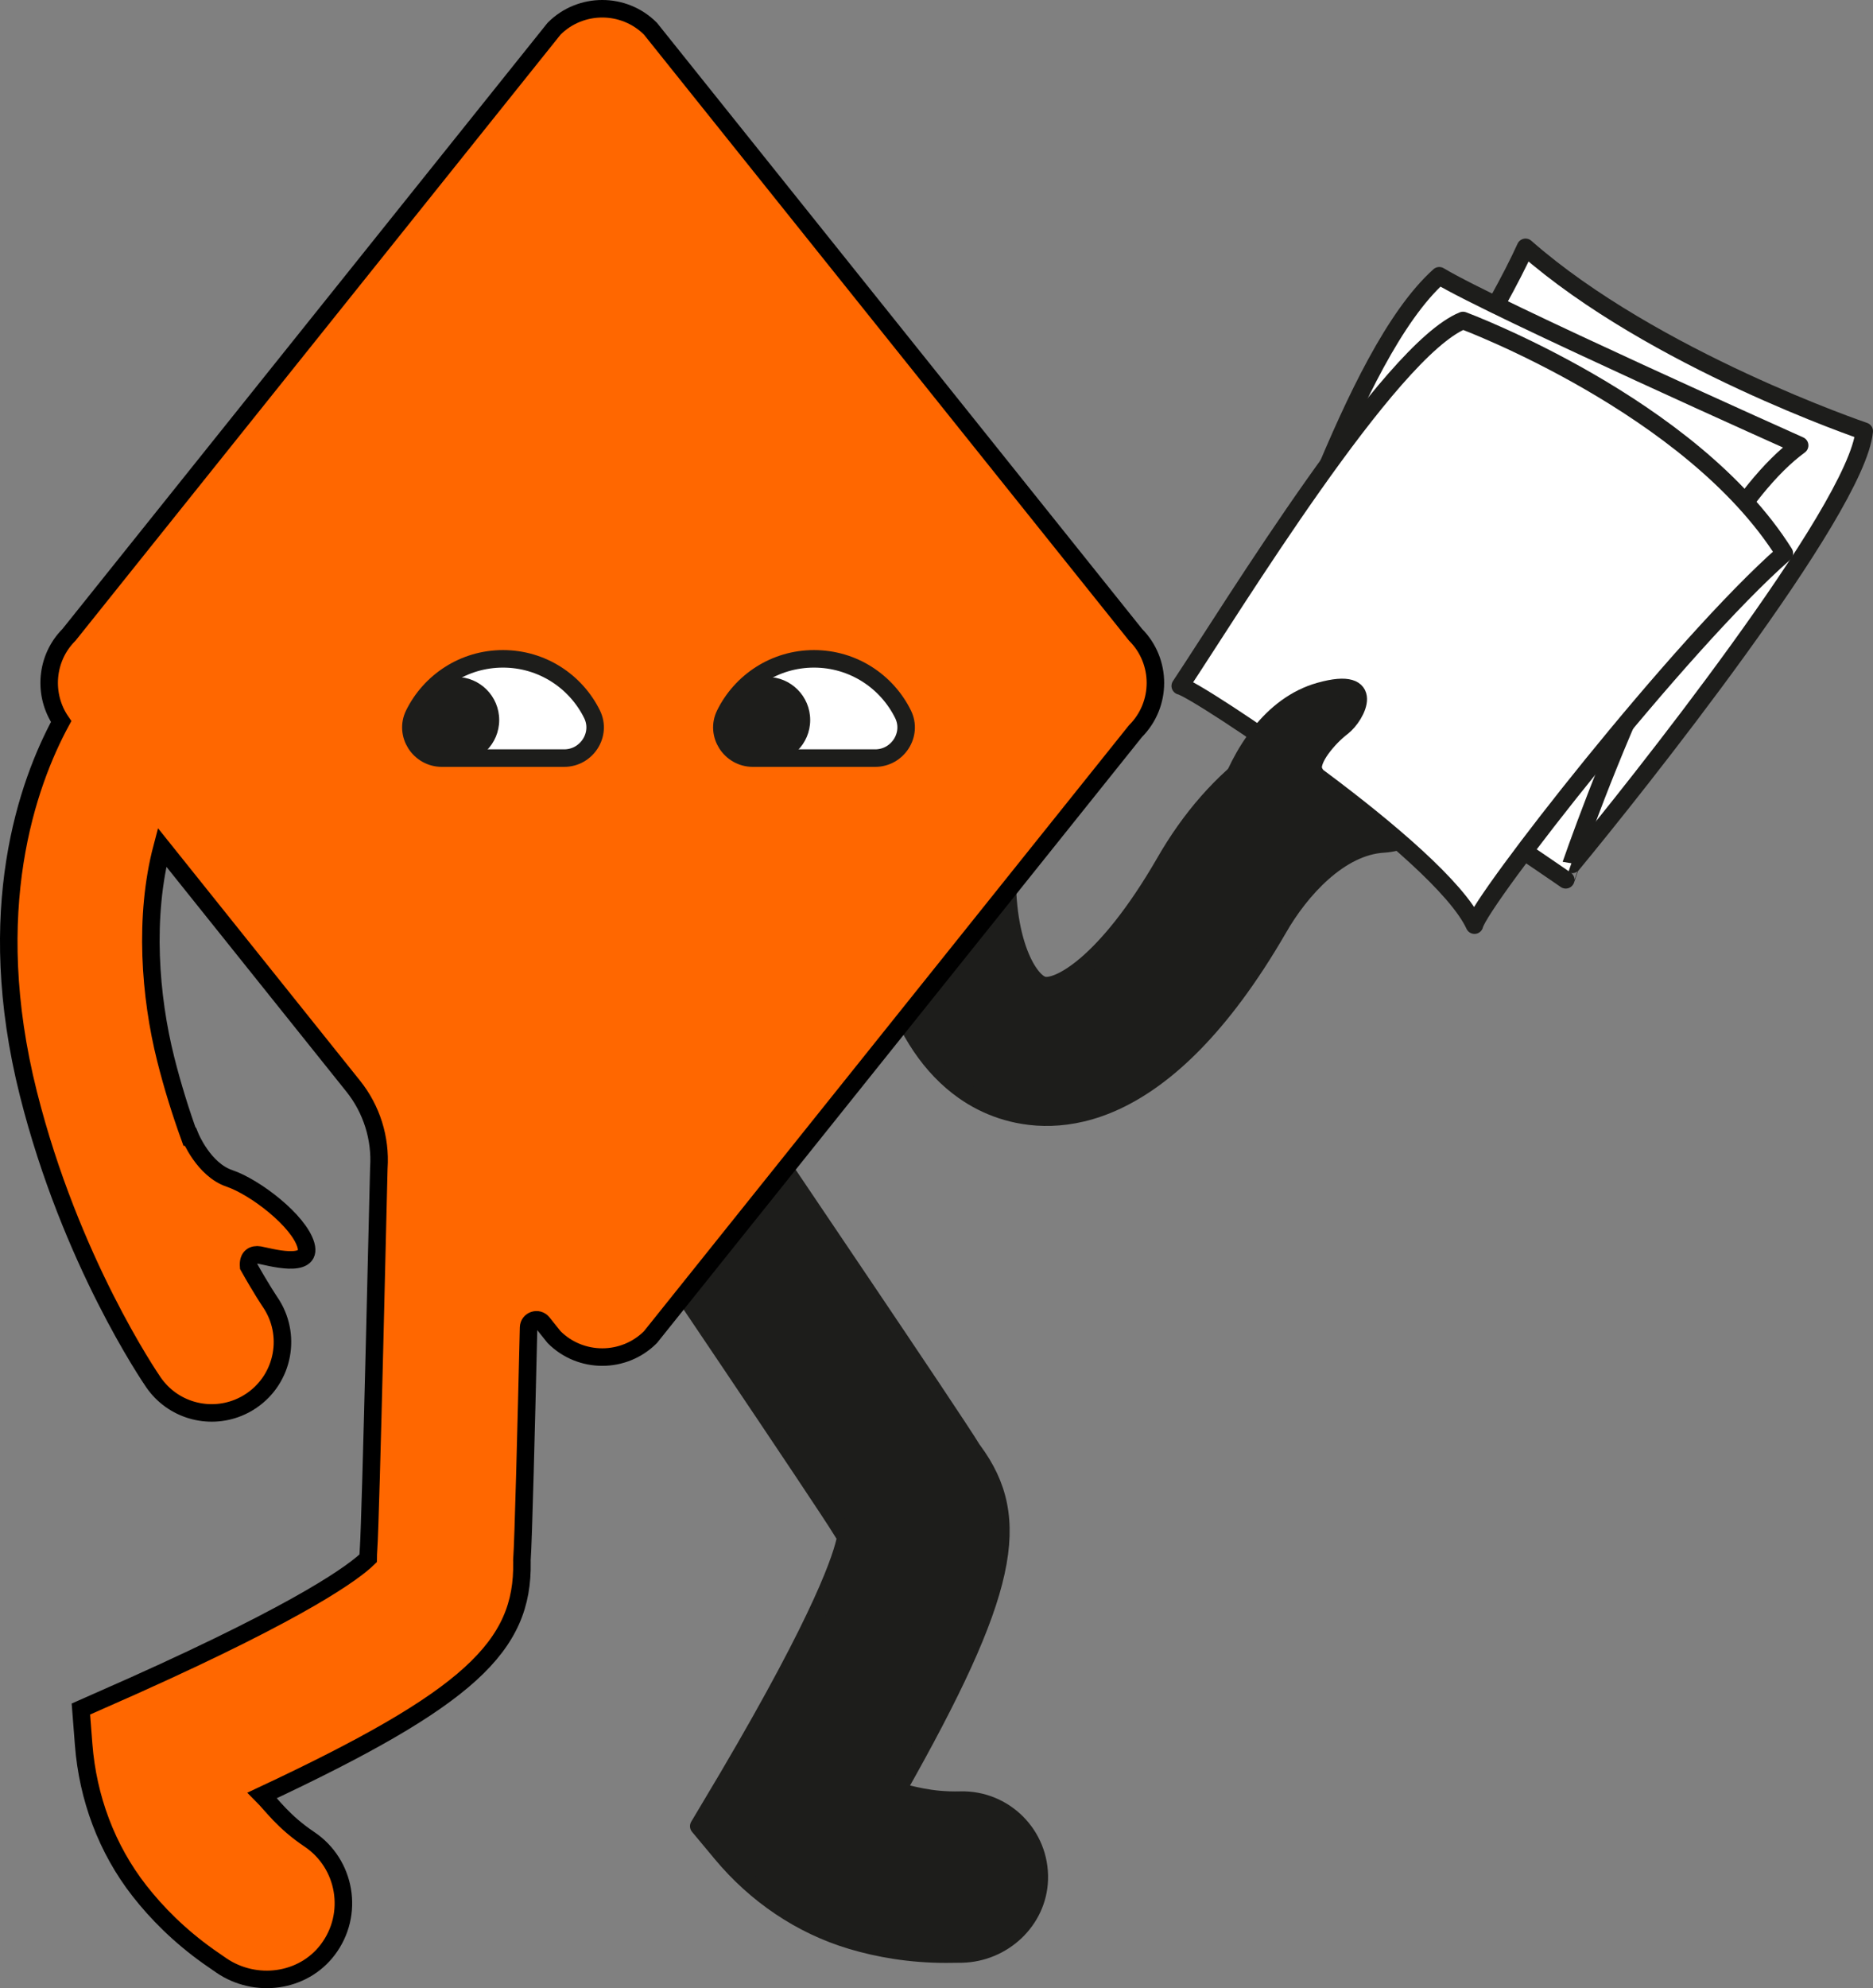 <?xml version="1.0" encoding="iso-8859-1"?>
<!-- Generator: Adobe Illustrator 25.4.0, SVG Export Plug-In . SVG Version: 6.00 Build 0)  -->
<svg version="1.1" id="Calque_1" xmlns="http://www.w3.org/2000/svg" xmlns:xlink="http://www.w3.org/1999/xlink" x="0px" y="0px"
	 width="213.874px" height="226.899px" viewBox="0 0 213.874 226.899" enable-background="new 0 0 213.874 226.899"
	 xml:space="preserve">
<rect x="0" y="0" width="213.874" height="226.899" fill="#808080" stroke="none"/>
<g>
	
		<path fill="#1D1D1B" stroke="#1D1D1B" stroke-width="2" stroke-linecap="round" stroke-linejoin="round" stroke-miterlimit="10" d="
		M108.045,223.014c-4.116,0-7.734-0.64-10.798-1.553c-5.825-1.735-10.959-5.249-14.85-9.918l-2.609-3.131l3.329-5.592
		c10.983-18.638,13.086-25.319,13.469-27.421c-0.173-0.249-0.362-0.534-0.555-0.855c-1.733-2.889-24.046-35.879-24.222-36.163
		c-2.549-4.124-1.272-9.533,2.852-12.082c4.125-2.55,9.532-1.272,12.082,2.852c0.713,1.155,22.185,32.784,24.279,36.256l0.127,0.174
		c5.702,7.748,4.13,16.126-8.77,38.881c1.575,0.269,3.711,1.069,7.294,0.975c5.008-0.131,9.163,3.982,8.999,9.073
		c-0.151,4.69-4.149,8.382-8.84,8.485C109.222,223.007,108.626,223.014,108.045,223.014z M97.189,176.235"/>
	
		<path fill="#1D1D1B" stroke="#1D1D1B" stroke-width="2" stroke-linecap="round" stroke-linejoin="round" stroke-miterlimit="10" d="
		M110.012,124.471c1.334,0.944,2.785,1.684,4.342,2.198c6.153,2.03,18.441,2.042,31.599-20.675c2.573-4.509,7.062-9.386,12.02-9.68
		c4.134-0.244,7.289-3.794,7.044-7.93c-0.244-4.133-3.794-7.289-7.93-7.044c-9.431,0.558-18.229,6.819-24.138,17.177
		c-6.788,11.719-12.296,14.434-13.896,13.906c-1.854-0.6-4.95-6.254-3.789-16.556c0.464-4.117-2.499-7.828-6.613-8.293
		c-4.116-0.464-7.829,2.497-8.292,6.613C98.825,107.799,102.626,119.246,110.012,124.471z"/>
	<g>
		
			<path fill="#FFFFFF" stroke="#1D1D1B" stroke-width="2" stroke-linecap="round" stroke-linejoin="round" stroke-miterlimit="10" d="
			M212.874,49.209c0,0-24.076-8.152-38.677-20.982c-6.589,14.447-28.01,44.67-30.476,46.091c9.224,1.299,34.931,22.659,35.805,24.33
			C186.408,90.334,212.013,58.27,212.874,49.209z"/>
		
			<path fill="#FFFFFF" stroke="#1D1D1B" stroke-width="2" stroke-linecap="round" stroke-linejoin="round" stroke-miterlimit="10" d="
			M205.499,50.832c0,0-35.066-15.675-41.152-19.359c-10.216,9.166-18.112,38.329-22.979,45.439
			c16.575,8.993,37.419,23.495,37.419,23.495S191.954,60.722,205.499,50.832z"/>
		
			<path fill="#FFFFFF" stroke="#1D1D1B" stroke-width="2" stroke-linecap="round" stroke-linejoin="round" stroke-miterlimit="10" d="
			M167.058,36.575c0,0,26.084,9.691,36.692,26.566c-11.942,10.464-34.732,39.669-35.384,42.439
			c-3.896-8.462-31.744-26.943-33.596-27.299C140.754,69.299,158.627,40.004,167.058,36.575z"/>
	</g>
	
		<path fill="#1D1D1B" stroke="#1D1D1B" stroke-width="2" stroke-linecap="round" stroke-linejoin="round" stroke-miterlimit="10" d="
		M143.835,96.519c-2.804,0.134-4.777-2.716-3.886-5.378c1.718-5.131,5.196-10.701,10.758-12.258
		c6.625-1.855,4.226,2.823,2.575,4.084c-1.651,1.261-3.706,3.753-3.28,4.966C151.554,90.791,147.963,96.321,143.835,96.519z"/>
	<path fill="#FF6700" stroke="#000000" stroke-width="2" stroke-miterlimit="10" d="M129.659,72.436L74.274,3.275
		c-3.034-3.034-7.97-3.034-11.004,0L7.886,72.436c-2.692,2.692-2.99,6.879-0.905,9.908c-3.825,7.055-9.014,21.501-3.739,42.469
		c4.796,19.066,13.898,32.39,14.283,32.948c2.192,3.175,6.246,4.29,9.679,2.897c0.534-0.217,1.053-0.494,1.548-0.834
		c3.674-2.525,4.606-7.555,2.088-11.234c-0.027-0.04-1.013-1.498-2.452-4.065c-0.093-1.106,0.54-1.417,1.237-1.296
		c0.992,0.174,6.097,1.675,5.31-1.118c-0.788-2.793-5.805-6.635-8.745-7.631c-2.94-0.997-4.467-4.757-4.467-4.757l-0.083,0.005
		c-0.992-2.745-1.927-5.713-2.719-8.86c-1.8-7.154-2.501-16.275-0.417-24.169l21.83,27.26c2.104,2.628,3.148,5.949,2.926,9.308
		l-0.003,0.045c-0.021,0.334-0.916,40.15-1.175,43.51c-0.028,0.374-0.04,0.716-0.042,1.019c-1.528,1.492-7.111,5.724-26.853,14.567
		l-5.951,2.634l0.316,4.064c0.471,6.059,2.625,11.896,6.371,16.682c1.971,2.518,4.55,5.133,7.907,7.515
		c0.474,0.336,0.964,0.676,1.469,1.018c3.886,2.63,9.283,1.933,12.12-1.805c3.079-4.057,2.071-9.815-2.089-12.606
		c-2.977-1.996-4.256-3.885-5.384-5.016c23.689-11.092,29.82-17.015,29.653-26.633l-0.003-0.216
		c0.169-2.27,0.494-15.304,0.761-26.545c0.02-0.839,1.077-1.193,1.602-0.538l1.311,1.637c3.034,3.034,7.97,3.034,11.004,0
		l55.384-69.16C132.692,80.406,132.692,75.469,129.659,72.436z"/>
	<g>
		<g>
			
				<path fill="#FFFFFF" stroke="#1D1D1B" stroke-width="2" stroke-linecap="round" stroke-linejoin="round" stroke-miterlimit="10" d="
				M85.964,86.518c-2.571,0-4.32-2.699-3.182-5.005c1.848-3.747,5.706-6.324,10.167-6.324s8.319,2.578,10.167,6.324
				c1.138,2.306-0.611,5.005-3.182,5.005H85.964z"/>
			<circle fill="#1D1D1B" cx="87.597" cy="82.172" r="4.917"/>
		</g>
		<g>
			
				<path fill="#FFFFFF" stroke="#1D1D1B" stroke-width="2" stroke-linecap="round" stroke-linejoin="round" stroke-miterlimit="10" d="
				M50.452,86.518c-2.571,0-4.32-2.699-3.182-5.005c1.848-3.747,5.706-6.324,10.167-6.324s8.319,2.578,10.167,6.324
				c1.137,2.306-0.611,5.005-3.182,5.005H50.452z"/>
			<circle fill="#1D1D1B" cx="52.086" cy="82.172" r="4.917"/>
		</g>
	</g>
</g>
<g>
</g>
<g>
</g>
<g>
</g>
<g>
</g>
<g>
</g>
<g>
</g>
</svg>
